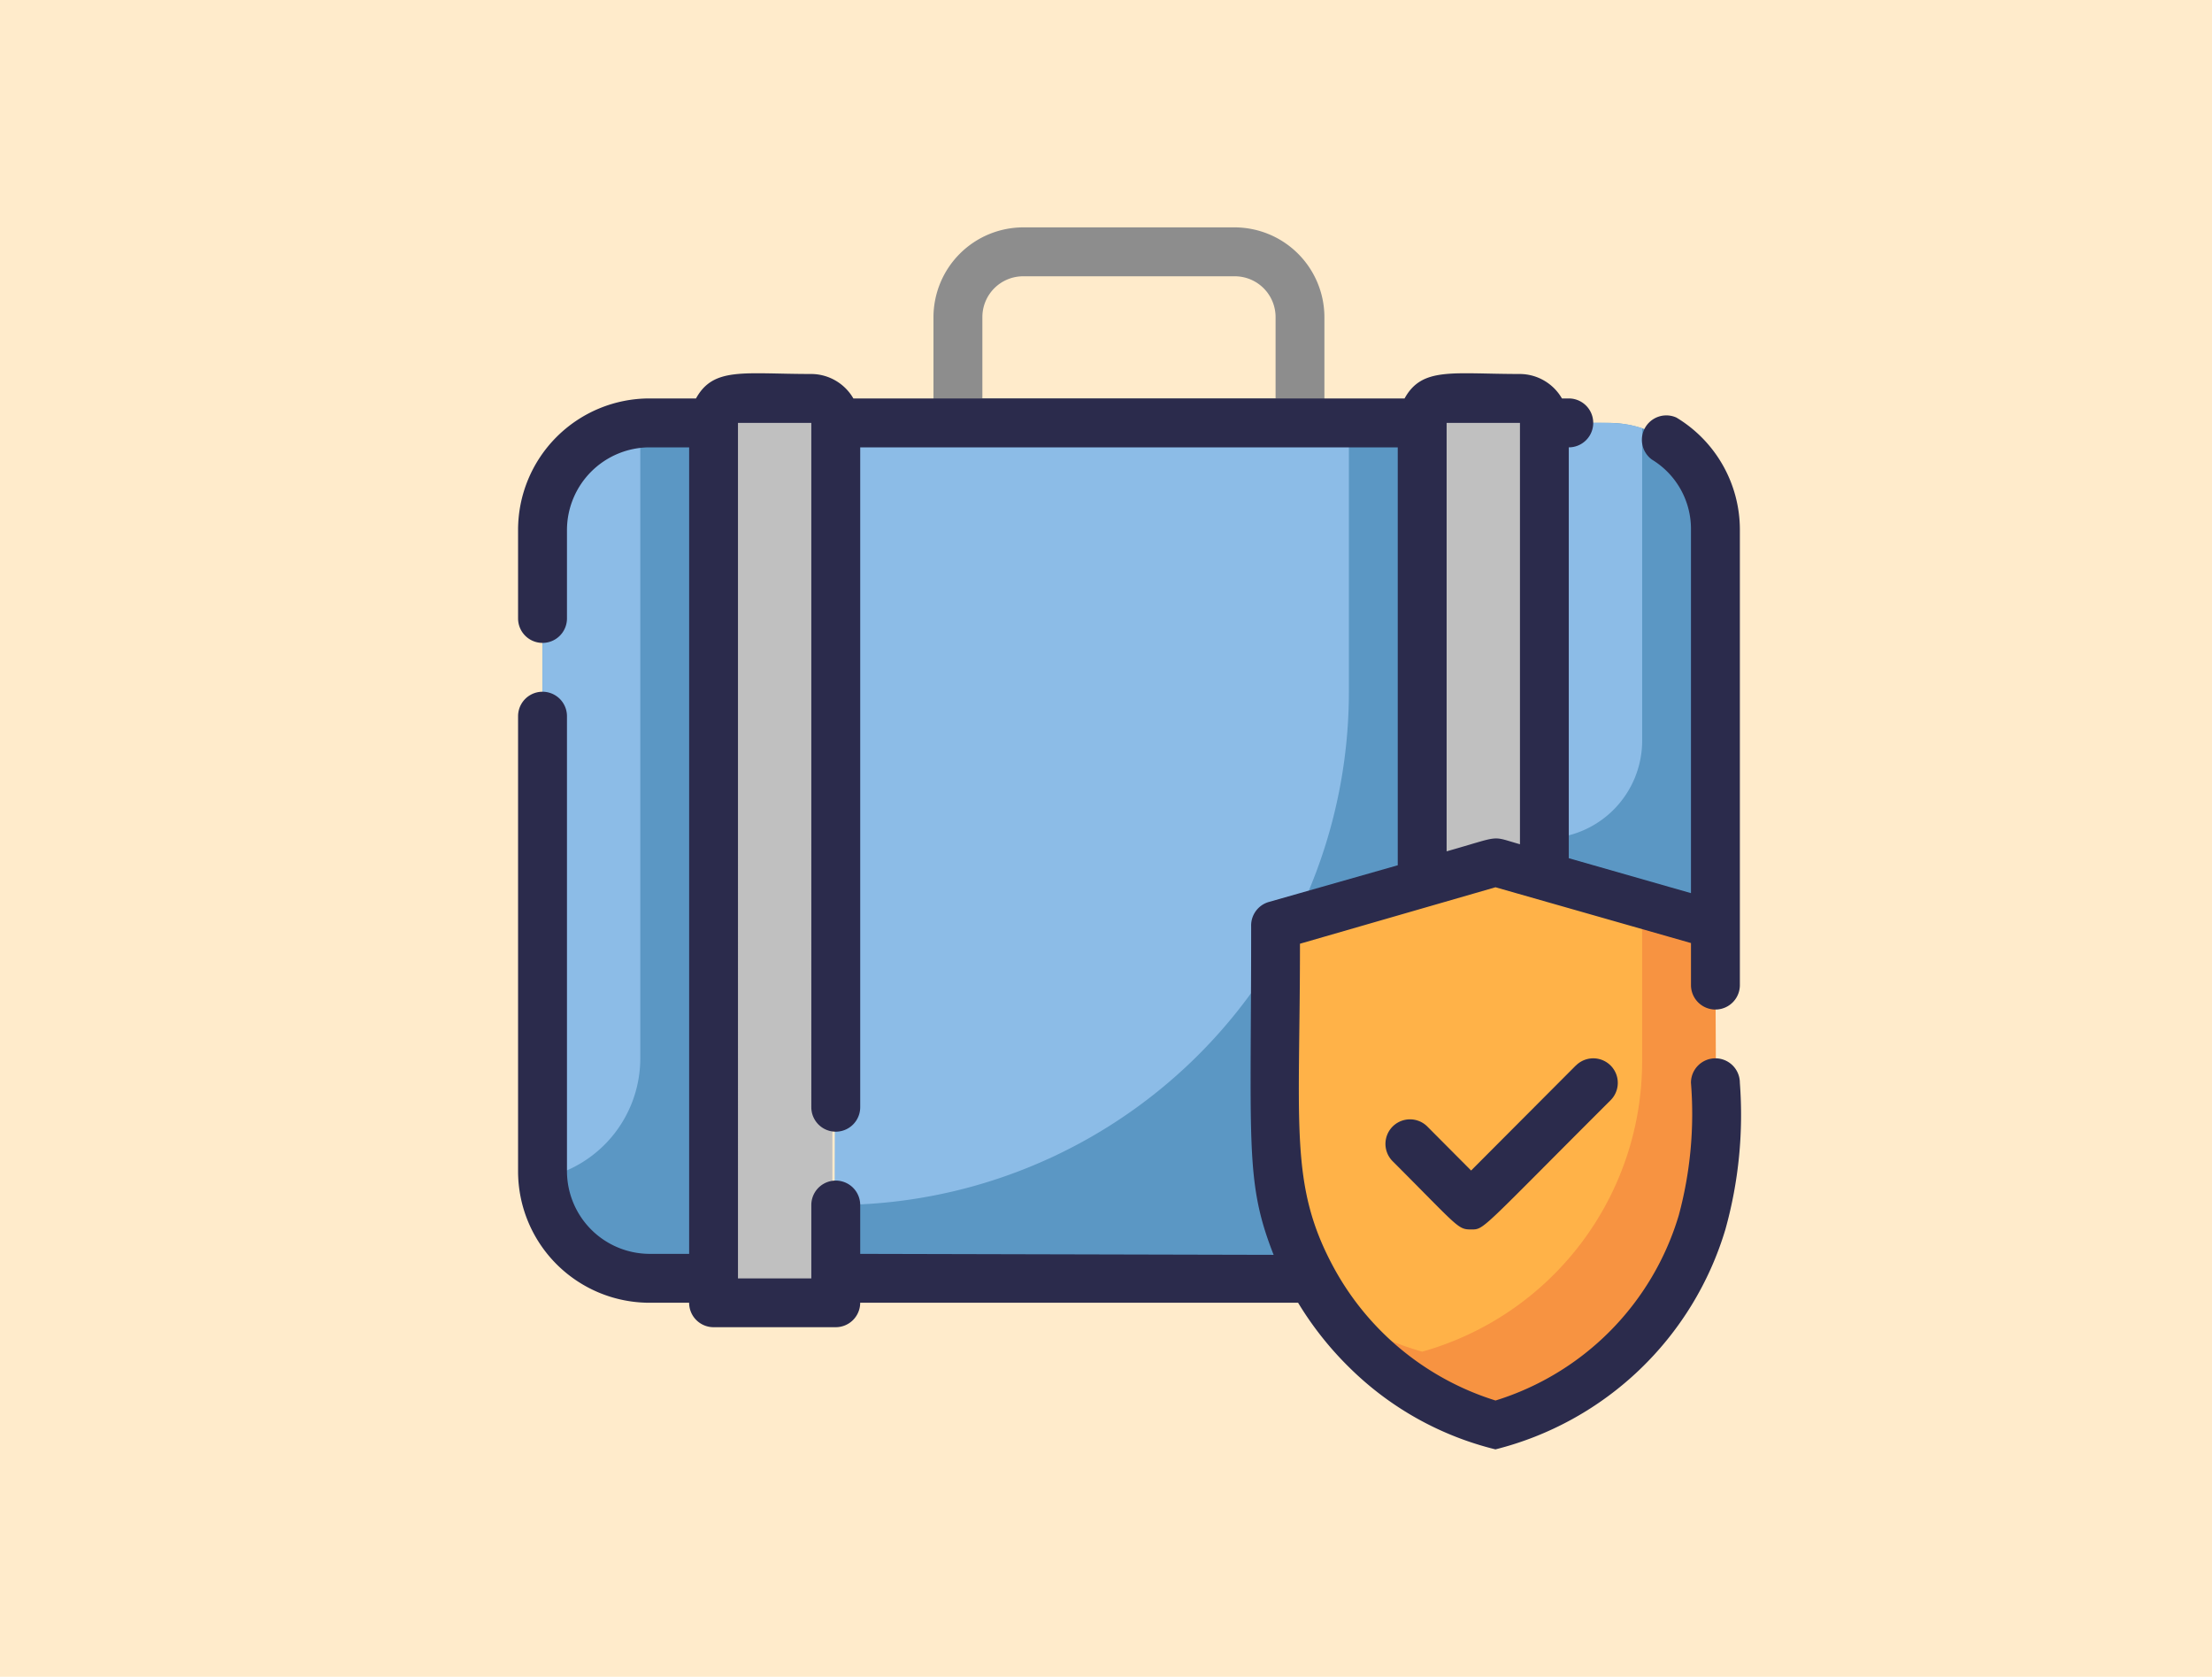 <svg xmlns="http://www.w3.org/2000/svg" width="190" height="144" viewBox="0 0 190 144">
  <g id="Grupo_949128" data-name="Grupo 949128" transform="translate(-180 -4664)">
    <rect id="Rectángulo_336413" data-name="Rectángulo 336413" width="190" height="144" transform="translate(180 4664)" fill="#ffebcb"/>
    <g id="travel_Insurance" data-name="travel Insurance" transform="translate(217.5 4676.527)">
      <path id="Trazado_657985" data-name="Trazado 657985" d="M55.484,25.89H26.1a2.1,2.1,0,0,1-2.1-2.1V14.7A7.724,7.724,0,0,1,31.7,7H49.879a7.724,7.724,0,0,1,7.7,7.7v9.088A2.1,2.1,0,0,1,55.484,25.89ZM28.2,21.692H53.385V14.7A3.505,3.505,0,0,0,49.879,11.2H31.7A3.505,3.505,0,0,0,28.2,14.7Z" transform="translate(18.681 0)" fill="#8d8d8d"/>
      <path id="Trazado_657986" data-name="Trazado 657986" d="M22.692,15V88.462h-5.5A9.172,9.172,0,0,1,8,79.268V24.193A9.193,9.193,0,0,1,16.4,15Z" transform="translate(1.099 8.791)" fill="#5b97c4"/>
      <path id="Trazado_657987" data-name="Trazado 657987" d="M16.4,15V69.571A10.5,10.5,0,0,1,8,79.857c0-.336,0,3.211,0-55.663A9.193,9.193,0,0,1,16.4,15Z" transform="translate(1.098 8.791)" fill="#8cbce7"/>
      <path id="Trazado_657988" data-name="Trazado 657988" d="M70.374,15V54.564c-4.618,1.343-1.7.483-12.593,3.589,0,16.938-.945,22.815,3.148,30.308H20V15Z" transform="translate(14.286 8.791)" fill="#5b97c4"/>
      <path id="Trazado_657989" data-name="Trazado 657989" d="M20.049,82.165c-.21,0,0,2.519,0-67.165H64.126V38.088A44.077,44.077,0,0,1,20.049,82.165Z" transform="translate(14.237 8.791)" fill="#8cbce7"/>
      <path id="Trazado_657990" data-name="Trazado 657990" d="M63.692,24.193v33.96L49,53.956V15h5.541a9.172,9.172,0,0,1,9.151,9.193Z" transform="translate(46.154 8.791)" fill="#5b97c4"/>
      <path id="Trazado_657991" data-name="Trazado 657991" d="M57.4,15.47V42.294a8.4,8.4,0,0,1-8.4,8.4V15.008C54.646,15.008,55.528,14.861,57.4,15.47Z" transform="translate(46.154 8.783)" fill="#8cbce7"/>
      <path id="Trazado_657992" data-name="Trazado 657992" d="M54.495,16.1V55.076C49.226,53.564,51.7,53.459,44,55.663V16.1A2.1,2.1,0,0,1,46.1,14h6.3a2.1,2.1,0,0,1,2.1,2.1Z" transform="translate(40.659 7.692)" fill="silver"/>
      <path id="Trazado_657993" data-name="Trazado 657993" d="M75.841,38.373c0,18.554.378,20.779-1.133,25.5a25.838,25.838,0,0,1-17.757,17.4,25.963,25.963,0,0,1-8.522-4.2,26.32,26.32,0,0,1-7.22-8.4c-4.2-7.724-3.148-13.664-3.148-30.308L56.951,33Z" transform="translate(34.005 28.571)" fill="#f79341"/>
      <path id="Trazado_657994" data-name="Trazado 657994" d="M69.553,36.589v13.5a25.9,25.9,0,0,1-18.89,24.893A26.005,26.005,0,0,1,42.75,71.2c-6.045-8.668-4.681-15.763-4.681-32.827L56.959,33Z" transform="translate(33.997 28.571)" fill="#ffb248"/>
      <rect id="Rectángulo_336412" data-name="Rectángulo 336412" width="10" height="77" rx="1" transform="translate(24 22)" fill="silver"/>
      <g id="Grupo_949125" data-name="Grupo 949125" transform="translate(7 19.531)">
        <path id="Trazado_657995" data-name="Trazado 657995" d="M106.488,16.769a2.1,2.1,0,0,0-2.1,3.61,6.968,6.968,0,0,1,3.358,6.045v31.19l-10.495-3V19.33a2.1,2.1,0,0,0,0-4.2h-.588a4.2,4.2,0,0,0-3.61-2.1c-5.814,0-8.4-.63-9.907,2.1H35.8a4.2,4.2,0,0,0-3.61-2.1c-5.814,0-8.4-.63-9.907,2.1H18.292A11.292,11.292,0,0,0,7,26.424v7.6a2.1,2.1,0,0,0,4.2,0v-7.6a7.115,7.115,0,0,1,7.094-7.094h3.4V88.593h-3.4A7.115,7.115,0,0,1,11.2,81.5V42.418a2.1,2.1,0,1,0-4.2,0V81.5A11.292,11.292,0,0,0,18.292,92.791h3.4a2.1,2.1,0,0,0,2.1,2.1H34.286a2.1,2.1,0,0,0,2.1-2.1H74A28.356,28.356,0,0,0,78.552,98.5a26.992,26.992,0,0,0,12.4,6.884,27.664,27.664,0,0,0,19.751-18.89A36.6,36.6,0,0,0,111.945,73.9a2.1,2.1,0,0,0-4.2,0A33.436,33.436,0,0,1,106.7,85.277a23.76,23.76,0,0,1-15.742,15.91A23.927,23.927,0,0,1,77.061,89.769c-3.82-7.052-2.9-12.048-2.9-27.81L90.956,57.11,107.747,61.9v3.61a2.1,2.1,0,0,0,4.2,0V26.424a11.25,11.25,0,0,0-5.457-9.655Zm-70.1,71.824V84.4a2.1,2.1,0,1,0-4.2,0v6.3h-6.3V17.231h6.3V76a2.1,2.1,0,1,0,4.2,0V19.33H82.56V55.221L71.5,58.369a2.1,2.1,0,0,0-1.532,2.1c0,18.89-.525,21.976,1.931,28.209ZM86.758,54.024V17.231h6.3V53.416C90.452,52.681,91.586,52.66,86.758,54.024Z" transform="translate(-7 -12.97)" fill="#2b2b4c"/>
        <path id="Trazado_657996" data-name="Trazado 657996" d="M58.855,41.613l-9,9.025L46.094,46.86a2.107,2.107,0,0,0-2.98,2.98C48.78,55.508,48.7,55.7,49.851,55.7s.735.126,11.985-11.1a2.107,2.107,0,1,0-2.98-2.98Z" transform="translate(32.007 17.828)" fill="#2b2b4c"/>
      </g>
    </g>
  </g>
</svg>
